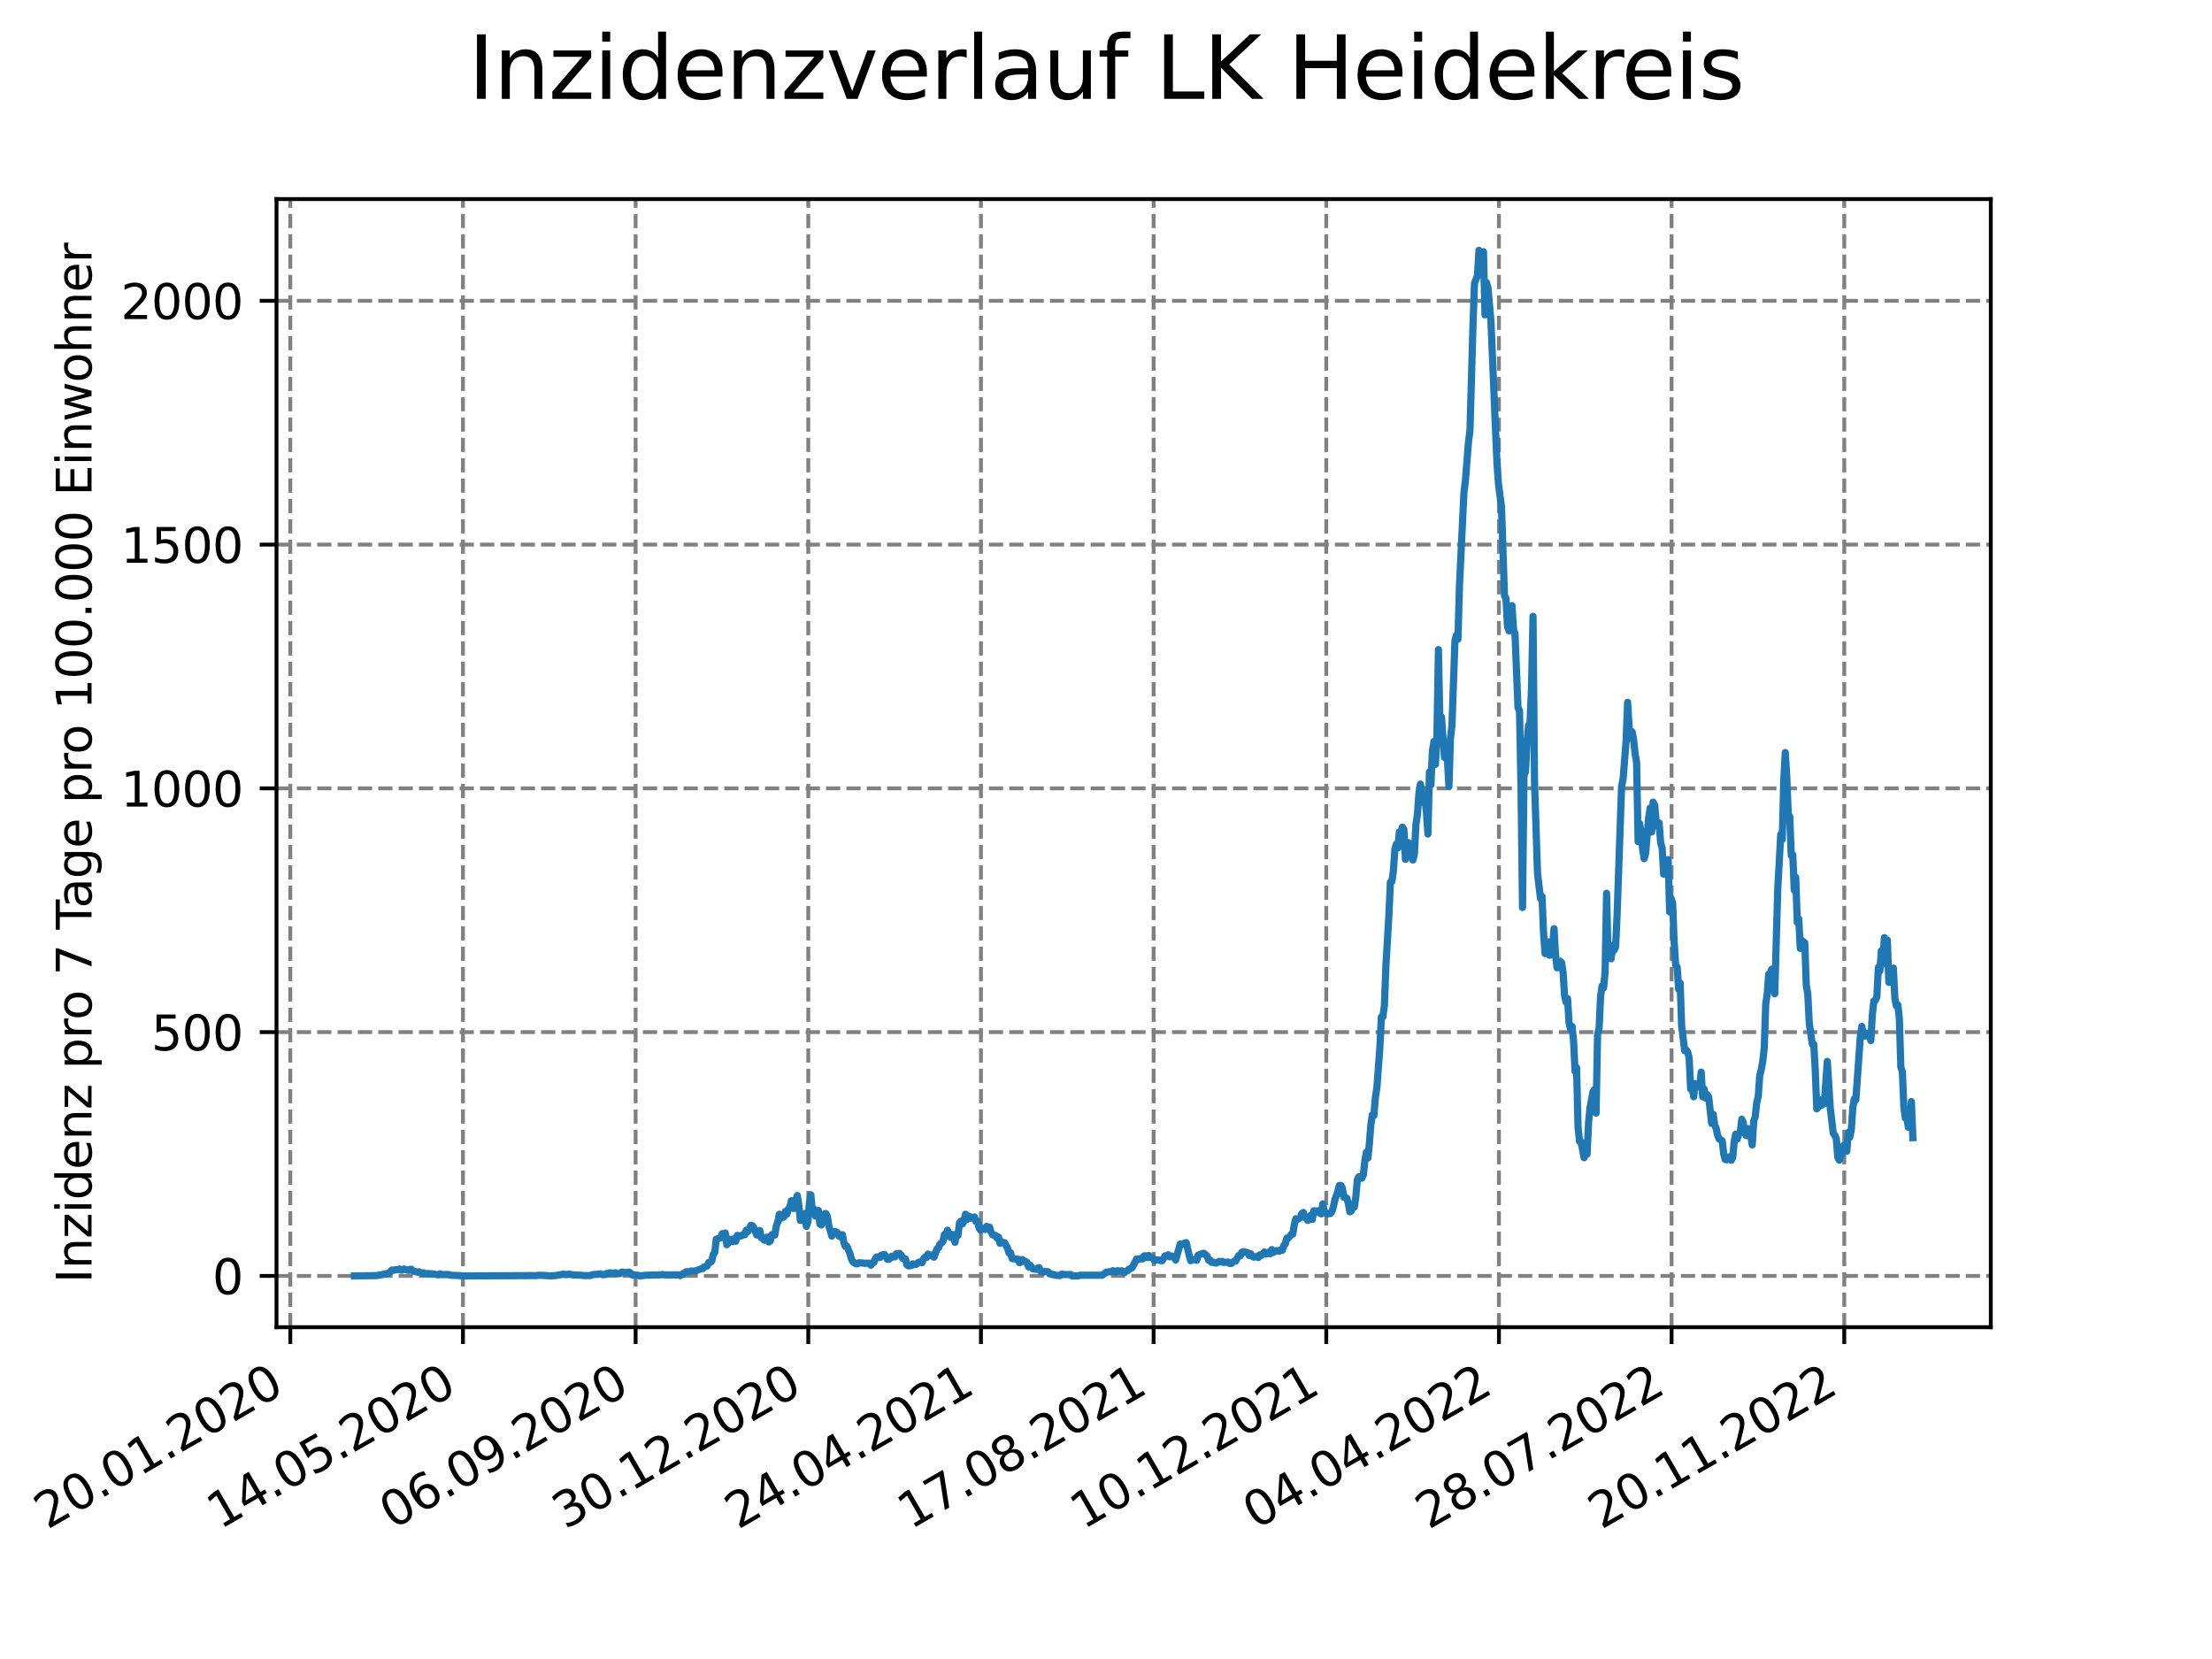 <?xml version="1.0" encoding="utf-8" standalone="no"?>
<!DOCTYPE svg PUBLIC "-//W3C//DTD SVG 1.1//EN"
  "http://www.w3.org/Graphics/SVG/1.1/DTD/svg11.dtd">
<svg xmlns:xlink="http://www.w3.org/1999/xlink" width="460.8pt" height="345.6pt" viewBox="0 0 460.8 345.6" xmlns="http://www.w3.org/2000/svg" version="1.1">
 <defs>
  <style type="text/css">*{stroke-linejoin: round; stroke-linecap: butt}</style>
 </defs>
 <g id="figure_1">
  <g id="patch_1">
   <path d="M 0 345.6 
L 460.8 345.6 
L 460.8 0 
L 0 0 
z
" style="fill: #ffffff"/>
  </g>
  <g id="axes_1">
   <g id="patch_2">
    <path d="M 57.6 276.48 
L 414.72 276.48 
L 414.72 41.472 
L 57.6 41.472 
z
" style="fill: #ffffff"/>
   </g>
   <g id="matplotlib.axis_1">
    <g id="xtick_1">
     <g id="line2d_1">
      <path d="M 60.475 276.48 
L 60.475 41.472 
" clip-path="url(#p679d3f0a76)" style="fill: none; stroke-dasharray: 2.96,1.28; stroke-dashoffset: 0; stroke: #808080; stroke-width: 0.8"/>
     </g>
     <g id="line2d_2">
      <defs>
       <path id="mefc2c9a550" d="M 0 0 
L 0 3.5 
" style="stroke: #000000; stroke-width: 0.8"/>
      </defs>
      <g>
       <use xlink:href="#mefc2c9a550" x="60.475" y="276.48" style="stroke: #000000; stroke-width: 0.8"/>
      </g>
     </g>
     <g id="text_1">
      <!-- 20.01.2020 -->
      <g transform="translate(9.85 318.689) rotate(-30) scale(0.1 -0.1)">
       <defs>
        <path id="DejaVuSans-32" d="M 1228 531 
L 3431 531 
L 3431 0 
L 469 0 
L 469 531 
Q 828 903 1448 1529 
Q 2069 2156 2228 2338 
Q 2531 2678 2651 2914 
Q 2772 3150 2772 3378 
Q 2772 3750 2511 3984 
Q 2250 4219 1831 4219 
Q 1534 4219 1204 4116 
Q 875 4013 500 3803 
L 500 4441 
Q 881 4594 1212 4672 
Q 1544 4750 1819 4750 
Q 2544 4750 2975 4387 
Q 3406 4025 3406 3419 
Q 3406 3131 3298 2873 
Q 3191 2616 2906 2266 
Q 2828 2175 2409 1742 
Q 1991 1309 1228 531 
z
" transform="scale(0.016)"/>
        <path id="DejaVuSans-30" d="M 2034 4250 
Q 1547 4250 1301 3770 
Q 1056 3291 1056 2328 
Q 1056 1369 1301 889 
Q 1547 409 2034 409 
Q 2525 409 2770 889 
Q 3016 1369 3016 2328 
Q 3016 3291 2770 3770 
Q 2525 4250 2034 4250 
z
M 2034 4750 
Q 2819 4750 3233 4129 
Q 3647 3509 3647 2328 
Q 3647 1150 3233 529 
Q 2819 -91 2034 -91 
Q 1250 -91 836 529 
Q 422 1150 422 2328 
Q 422 3509 836 4129 
Q 1250 4750 2034 4750 
z
" transform="scale(0.016)"/>
        <path id="DejaVuSans-2e" d="M 684 794 
L 1344 794 
L 1344 0 
L 684 0 
L 684 794 
z
" transform="scale(0.016)"/>
        <path id="DejaVuSans-31" d="M 794 531 
L 1825 531 
L 1825 4091 
L 703 3866 
L 703 4441 
L 1819 4666 
L 2450 4666 
L 2450 531 
L 3481 531 
L 3481 0 
L 794 0 
L 794 531 
z
" transform="scale(0.016)"/>
       </defs>
       <use xlink:href="#DejaVuSans-32"/>
       <use xlink:href="#DejaVuSans-30" x="63.623"/>
       <use xlink:href="#DejaVuSans-2e" x="127.246"/>
       <use xlink:href="#DejaVuSans-30" x="159.033"/>
       <use xlink:href="#DejaVuSans-31" x="222.656"/>
       <use xlink:href="#DejaVuSans-2e" x="286.279"/>
       <use xlink:href="#DejaVuSans-32" x="318.066"/>
       <use xlink:href="#DejaVuSans-30" x="381.689"/>
       <use xlink:href="#DejaVuSans-32" x="445.312"/>
       <use xlink:href="#DejaVuSans-30" x="508.936"/>
      </g>
     </g>
    </g>
    <g id="xtick_2">
     <g id="line2d_3">
      <path d="M 96.443 276.48 
L 96.443 41.472 
" clip-path="url(#p679d3f0a76)" style="fill: none; stroke-dasharray: 2.96,1.28; stroke-dashoffset: 0; stroke: #808080; stroke-width: 0.8"/>
     </g>
     <g id="line2d_4">
      <g>
       <use xlink:href="#mefc2c9a550" x="96.443" y="276.48" style="stroke: #000000; stroke-width: 0.8"/>
      </g>
     </g>
     <g id="text_2">
      <!-- 14.05.2020 -->
      <g transform="translate(45.818 318.689) rotate(-30) scale(0.1 -0.1)">
       <defs>
        <path id="DejaVuSans-34" d="M 2419 4116 
L 825 1625 
L 2419 1625 
L 2419 4116 
z
M 2253 4666 
L 3047 4666 
L 3047 1625 
L 3713 1625 
L 3713 1100 
L 3047 1100 
L 3047 0 
L 2419 0 
L 2419 1100 
L 313 1100 
L 313 1709 
L 2253 4666 
z
" transform="scale(0.016)"/>
        <path id="DejaVuSans-35" d="M 691 4666 
L 3169 4666 
L 3169 4134 
L 1269 4134 
L 1269 2991 
Q 1406 3038 1543 3061 
Q 1681 3084 1819 3084 
Q 2600 3084 3056 2656 
Q 3513 2228 3513 1497 
Q 3513 744 3044 326 
Q 2575 -91 1722 -91 
Q 1428 -91 1123 -41 
Q 819 9 494 109 
L 494 744 
Q 775 591 1075 516 
Q 1375 441 1709 441 
Q 2250 441 2565 725 
Q 2881 1009 2881 1497 
Q 2881 1984 2565 2268 
Q 2250 2553 1709 2553 
Q 1456 2553 1204 2497 
Q 953 2441 691 2322 
L 691 4666 
z
" transform="scale(0.016)"/>
       </defs>
       <use xlink:href="#DejaVuSans-31"/>
       <use xlink:href="#DejaVuSans-34" x="63.623"/>
       <use xlink:href="#DejaVuSans-2e" x="127.246"/>
       <use xlink:href="#DejaVuSans-30" x="159.033"/>
       <use xlink:href="#DejaVuSans-35" x="222.656"/>
       <use xlink:href="#DejaVuSans-2e" x="286.279"/>
       <use xlink:href="#DejaVuSans-32" x="318.066"/>
       <use xlink:href="#DejaVuSans-30" x="381.689"/>
       <use xlink:href="#DejaVuSans-32" x="445.312"/>
       <use xlink:href="#DejaVuSans-30" x="508.936"/>
      </g>
     </g>
    </g>
    <g id="xtick_3">
     <g id="line2d_5">
      <path d="M 132.412 276.48 
L 132.412 41.472 
" clip-path="url(#p679d3f0a76)" style="fill: none; stroke-dasharray: 2.96,1.28; stroke-dashoffset: 0; stroke: #808080; stroke-width: 0.8"/>
     </g>
     <g id="line2d_6">
      <g>
       <use xlink:href="#mefc2c9a550" x="132.412" y="276.48" style="stroke: #000000; stroke-width: 0.8"/>
      </g>
     </g>
     <g id="text_3">
      <!-- 06.09.2020 -->
      <g transform="translate(81.787 318.689) rotate(-30) scale(0.1 -0.1)">
       <defs>
        <path id="DejaVuSans-36" d="M 2113 2584 
Q 1688 2584 1439 2293 
Q 1191 2003 1191 1497 
Q 1191 994 1439 701 
Q 1688 409 2113 409 
Q 2538 409 2786 701 
Q 3034 994 3034 1497 
Q 3034 2003 2786 2293 
Q 2538 2584 2113 2584 
z
M 3366 4563 
L 3366 3988 
Q 3128 4100 2886 4159 
Q 2644 4219 2406 4219 
Q 1781 4219 1451 3797 
Q 1122 3375 1075 2522 
Q 1259 2794 1537 2939 
Q 1816 3084 2150 3084 
Q 2853 3084 3261 2657 
Q 3669 2231 3669 1497 
Q 3669 778 3244 343 
Q 2819 -91 2113 -91 
Q 1303 -91 875 529 
Q 447 1150 447 2328 
Q 447 3434 972 4092 
Q 1497 4750 2381 4750 
Q 2619 4750 2861 4703 
Q 3103 4656 3366 4563 
z
" transform="scale(0.016)"/>
        <path id="DejaVuSans-39" d="M 703 97 
L 703 672 
Q 941 559 1184 500 
Q 1428 441 1663 441 
Q 2288 441 2617 861 
Q 2947 1281 2994 2138 
Q 2813 1869 2534 1725 
Q 2256 1581 1919 1581 
Q 1219 1581 811 2004 
Q 403 2428 403 3163 
Q 403 3881 828 4315 
Q 1253 4750 1959 4750 
Q 2769 4750 3195 4129 
Q 3622 3509 3622 2328 
Q 3622 1225 3098 567 
Q 2575 -91 1691 -91 
Q 1453 -91 1209 -44 
Q 966 3 703 97 
z
M 1959 2075 
Q 2384 2075 2632 2365 
Q 2881 2656 2881 3163 
Q 2881 3666 2632 3958 
Q 2384 4250 1959 4250 
Q 1534 4250 1286 3958 
Q 1038 3666 1038 3163 
Q 1038 2656 1286 2365 
Q 1534 2075 1959 2075 
z
" transform="scale(0.016)"/>
       </defs>
       <use xlink:href="#DejaVuSans-30"/>
       <use xlink:href="#DejaVuSans-36" x="63.623"/>
       <use xlink:href="#DejaVuSans-2e" x="127.246"/>
       <use xlink:href="#DejaVuSans-30" x="159.033"/>
       <use xlink:href="#DejaVuSans-39" x="222.656"/>
       <use xlink:href="#DejaVuSans-2e" x="286.279"/>
       <use xlink:href="#DejaVuSans-32" x="318.066"/>
       <use xlink:href="#DejaVuSans-30" x="381.689"/>
       <use xlink:href="#DejaVuSans-32" x="445.312"/>
       <use xlink:href="#DejaVuSans-30" x="508.936"/>
      </g>
     </g>
    </g>
    <g id="xtick_4">
     <g id="line2d_7">
      <path d="M 168.38 276.48 
L 168.38 41.472 
" clip-path="url(#p679d3f0a76)" style="fill: none; stroke-dasharray: 2.96,1.28; stroke-dashoffset: 0; stroke: #808080; stroke-width: 0.8"/>
     </g>
     <g id="line2d_8">
      <g>
       <use xlink:href="#mefc2c9a550" x="168.38" y="276.48" style="stroke: #000000; stroke-width: 0.8"/>
      </g>
     </g>
     <g id="text_4">
      <!-- 30.12.2020 -->
      <g transform="translate(117.755 318.689) rotate(-30) scale(0.1 -0.1)">
       <defs>
        <path id="DejaVuSans-33" d="M 2597 2516 
Q 3050 2419 3304 2112 
Q 3559 1806 3559 1356 
Q 3559 666 3084 287 
Q 2609 -91 1734 -91 
Q 1441 -91 1130 -33 
Q 819 25 488 141 
L 488 750 
Q 750 597 1062 519 
Q 1375 441 1716 441 
Q 2309 441 2620 675 
Q 2931 909 2931 1356 
Q 2931 1769 2642 2001 
Q 2353 2234 1838 2234 
L 1294 2234 
L 1294 2753 
L 1863 2753 
Q 2328 2753 2575 2939 
Q 2822 3125 2822 3475 
Q 2822 3834 2567 4026 
Q 2313 4219 1838 4219 
Q 1578 4219 1281 4162 
Q 984 4106 628 3988 
L 628 4550 
Q 988 4650 1302 4700 
Q 1616 4750 1894 4750 
Q 2613 4750 3031 4423 
Q 3450 4097 3450 3541 
Q 3450 3153 3228 2886 
Q 3006 2619 2597 2516 
z
" transform="scale(0.016)"/>
       </defs>
       <use xlink:href="#DejaVuSans-33"/>
       <use xlink:href="#DejaVuSans-30" x="63.623"/>
       <use xlink:href="#DejaVuSans-2e" x="127.246"/>
       <use xlink:href="#DejaVuSans-31" x="159.033"/>
       <use xlink:href="#DejaVuSans-32" x="222.656"/>
       <use xlink:href="#DejaVuSans-2e" x="286.279"/>
       <use xlink:href="#DejaVuSans-32" x="318.066"/>
       <use xlink:href="#DejaVuSans-30" x="381.689"/>
       <use xlink:href="#DejaVuSans-32" x="445.312"/>
       <use xlink:href="#DejaVuSans-30" x="508.936"/>
      </g>
     </g>
    </g>
    <g id="xtick_5">
     <g id="line2d_9">
      <path d="M 204.349 276.48 
L 204.349 41.472 
" clip-path="url(#p679d3f0a76)" style="fill: none; stroke-dasharray: 2.96,1.28; stroke-dashoffset: 0; stroke: #808080; stroke-width: 0.8"/>
     </g>
     <g id="line2d_10">
      <g>
       <use xlink:href="#mefc2c9a550" x="204.349" y="276.48" style="stroke: #000000; stroke-width: 0.8"/>
      </g>
     </g>
     <g id="text_5">
      <!-- 24.04.2021 -->
      <g transform="translate(153.724 318.689) rotate(-30) scale(0.1 -0.1)">
       <use xlink:href="#DejaVuSans-32"/>
       <use xlink:href="#DejaVuSans-34" x="63.623"/>
       <use xlink:href="#DejaVuSans-2e" x="127.246"/>
       <use xlink:href="#DejaVuSans-30" x="159.033"/>
       <use xlink:href="#DejaVuSans-34" x="222.656"/>
       <use xlink:href="#DejaVuSans-2e" x="286.279"/>
       <use xlink:href="#DejaVuSans-32" x="318.066"/>
       <use xlink:href="#DejaVuSans-30" x="381.689"/>
       <use xlink:href="#DejaVuSans-32" x="445.312"/>
       <use xlink:href="#DejaVuSans-31" x="508.936"/>
      </g>
     </g>
    </g>
    <g id="xtick_6">
     <g id="line2d_11">
      <path d="M 240.317 276.48 
L 240.317 41.472 
" clip-path="url(#p679d3f0a76)" style="fill: none; stroke-dasharray: 2.96,1.28; stroke-dashoffset: 0; stroke: #808080; stroke-width: 0.8"/>
     </g>
     <g id="line2d_12">
      <g>
       <use xlink:href="#mefc2c9a550" x="240.317" y="276.48" style="stroke: #000000; stroke-width: 0.8"/>
      </g>
     </g>
     <g id="text_6">
      <!-- 17.08.2021 -->
      <g transform="translate(189.692 318.689) rotate(-30) scale(0.1 -0.1)">
       <defs>
        <path id="DejaVuSans-37" d="M 525 4666 
L 3525 4666 
L 3525 4397 
L 1831 0 
L 1172 0 
L 2766 4134 
L 525 4134 
L 525 4666 
z
" transform="scale(0.016)"/>
        <path id="DejaVuSans-38" d="M 2034 2216 
Q 1584 2216 1326 1975 
Q 1069 1734 1069 1313 
Q 1069 891 1326 650 
Q 1584 409 2034 409 
Q 2484 409 2743 651 
Q 3003 894 3003 1313 
Q 3003 1734 2745 1975 
Q 2488 2216 2034 2216 
z
M 1403 2484 
Q 997 2584 770 2862 
Q 544 3141 544 3541 
Q 544 4100 942 4425 
Q 1341 4750 2034 4750 
Q 2731 4750 3128 4425 
Q 3525 4100 3525 3541 
Q 3525 3141 3298 2862 
Q 3072 2584 2669 2484 
Q 3125 2378 3379 2068 
Q 3634 1759 3634 1313 
Q 3634 634 3220 271 
Q 2806 -91 2034 -91 
Q 1263 -91 848 271 
Q 434 634 434 1313 
Q 434 1759 690 2068 
Q 947 2378 1403 2484 
z
M 1172 3481 
Q 1172 3119 1398 2916 
Q 1625 2713 2034 2713 
Q 2441 2713 2670 2916 
Q 2900 3119 2900 3481 
Q 2900 3844 2670 4047 
Q 2441 4250 2034 4250 
Q 1625 4250 1398 4047 
Q 1172 3844 1172 3481 
z
" transform="scale(0.016)"/>
       </defs>
       <use xlink:href="#DejaVuSans-31"/>
       <use xlink:href="#DejaVuSans-37" x="63.623"/>
       <use xlink:href="#DejaVuSans-2e" x="127.246"/>
       <use xlink:href="#DejaVuSans-30" x="159.033"/>
       <use xlink:href="#DejaVuSans-38" x="222.656"/>
       <use xlink:href="#DejaVuSans-2e" x="286.279"/>
       <use xlink:href="#DejaVuSans-32" x="318.066"/>
       <use xlink:href="#DejaVuSans-30" x="381.689"/>
       <use xlink:href="#DejaVuSans-32" x="445.312"/>
       <use xlink:href="#DejaVuSans-31" x="508.936"/>
      </g>
     </g>
    </g>
    <g id="xtick_7">
     <g id="line2d_13">
      <path d="M 276.286 276.48 
L 276.286 41.472 
" clip-path="url(#p679d3f0a76)" style="fill: none; stroke-dasharray: 2.96,1.28; stroke-dashoffset: 0; stroke: #808080; stroke-width: 0.8"/>
     </g>
     <g id="line2d_14">
      <g>
       <use xlink:href="#mefc2c9a550" x="276.286" y="276.48" style="stroke: #000000; stroke-width: 0.8"/>
      </g>
     </g>
     <g id="text_7">
      <!-- 10.12.2021 -->
      <g transform="translate(225.66 318.689) rotate(-30) scale(0.1 -0.1)">
       <use xlink:href="#DejaVuSans-31"/>
       <use xlink:href="#DejaVuSans-30" x="63.623"/>
       <use xlink:href="#DejaVuSans-2e" x="127.246"/>
       <use xlink:href="#DejaVuSans-31" x="159.033"/>
       <use xlink:href="#DejaVuSans-32" x="222.656"/>
       <use xlink:href="#DejaVuSans-2e" x="286.279"/>
       <use xlink:href="#DejaVuSans-32" x="318.066"/>
       <use xlink:href="#DejaVuSans-30" x="381.689"/>
       <use xlink:href="#DejaVuSans-32" x="445.312"/>
       <use xlink:href="#DejaVuSans-31" x="508.936"/>
      </g>
     </g>
    </g>
    <g id="xtick_8">
     <g id="line2d_15">
      <path d="M 312.254 276.48 
L 312.254 41.472 
" clip-path="url(#p679d3f0a76)" style="fill: none; stroke-dasharray: 2.96,1.28; stroke-dashoffset: 0; stroke: #808080; stroke-width: 0.8"/>
     </g>
     <g id="line2d_16">
      <g>
       <use xlink:href="#mefc2c9a550" x="312.254" y="276.48" style="stroke: #000000; stroke-width: 0.8"/>
      </g>
     </g>
     <g id="text_8">
      <!-- 04.04.2022 -->
      <g transform="translate(261.629 318.689) rotate(-30) scale(0.1 -0.1)">
       <use xlink:href="#DejaVuSans-30"/>
       <use xlink:href="#DejaVuSans-34" x="63.623"/>
       <use xlink:href="#DejaVuSans-2e" x="127.246"/>
       <use xlink:href="#DejaVuSans-30" x="159.033"/>
       <use xlink:href="#DejaVuSans-34" x="222.656"/>
       <use xlink:href="#DejaVuSans-2e" x="286.279"/>
       <use xlink:href="#DejaVuSans-32" x="318.066"/>
       <use xlink:href="#DejaVuSans-30" x="381.689"/>
       <use xlink:href="#DejaVuSans-32" x="445.312"/>
       <use xlink:href="#DejaVuSans-32" x="508.936"/>
      </g>
     </g>
    </g>
    <g id="xtick_9">
     <g id="line2d_17">
      <path d="M 348.223 276.48 
L 348.223 41.472 
" clip-path="url(#p679d3f0a76)" style="fill: none; stroke-dasharray: 2.96,1.28; stroke-dashoffset: 0; stroke: #808080; stroke-width: 0.8"/>
     </g>
     <g id="line2d_18">
      <g>
       <use xlink:href="#mefc2c9a550" x="348.223" y="276.48" style="stroke: #000000; stroke-width: 0.8"/>
      </g>
     </g>
     <g id="text_9">
      <!-- 28.07.2022 -->
      <g transform="translate(297.597 318.689) rotate(-30) scale(0.1 -0.1)">
       <use xlink:href="#DejaVuSans-32"/>
       <use xlink:href="#DejaVuSans-38" x="63.623"/>
       <use xlink:href="#DejaVuSans-2e" x="127.246"/>
       <use xlink:href="#DejaVuSans-30" x="159.033"/>
       <use xlink:href="#DejaVuSans-37" x="222.656"/>
       <use xlink:href="#DejaVuSans-2e" x="286.279"/>
       <use xlink:href="#DejaVuSans-32" x="318.066"/>
       <use xlink:href="#DejaVuSans-30" x="381.689"/>
       <use xlink:href="#DejaVuSans-32" x="445.312"/>
       <use xlink:href="#DejaVuSans-32" x="508.936"/>
      </g>
     </g>
    </g>
    <g id="xtick_10">
     <g id="line2d_19">
      <path d="M 384.191 276.48 
L 384.191 41.472 
" clip-path="url(#p679d3f0a76)" style="fill: none; stroke-dasharray: 2.96,1.28; stroke-dashoffset: 0; stroke: #808080; stroke-width: 0.8"/>
     </g>
     <g id="line2d_20">
      <g>
       <use xlink:href="#mefc2c9a550" x="384.191" y="276.48" style="stroke: #000000; stroke-width: 0.8"/>
      </g>
     </g>
     <g id="text_10">
      <!-- 20.11.2022 -->
      <g transform="translate(333.566 318.689) rotate(-30) scale(0.1 -0.1)">
       <use xlink:href="#DejaVuSans-32"/>
       <use xlink:href="#DejaVuSans-30" x="63.623"/>
       <use xlink:href="#DejaVuSans-2e" x="127.246"/>
       <use xlink:href="#DejaVuSans-31" x="159.033"/>
       <use xlink:href="#DejaVuSans-31" x="222.656"/>
       <use xlink:href="#DejaVuSans-2e" x="286.279"/>
       <use xlink:href="#DejaVuSans-32" x="318.066"/>
       <use xlink:href="#DejaVuSans-30" x="381.689"/>
       <use xlink:href="#DejaVuSans-32" x="445.312"/>
       <use xlink:href="#DejaVuSans-32" x="508.936"/>
      </g>
     </g>
    </g>
   </g>
   <g id="matplotlib.axis_2">
    <g id="ytick_1">
     <g id="line2d_21">
      <path d="M 57.6 265.798 
L 414.72 265.798 
" clip-path="url(#p679d3f0a76)" style="fill: none; stroke-dasharray: 2.96,1.28; stroke-dashoffset: 0; stroke: #808080; stroke-width: 0.8"/>
     </g>
     <g id="line2d_22">
      <defs>
       <path id="m066c2a81a1" d="M 0 0 
L -3.5 0 
" style="stroke: #000000; stroke-width: 0.8"/>
      </defs>
      <g>
       <use xlink:href="#m066c2a81a1" x="57.6" y="265.798" style="stroke: #000000; stroke-width: 0.8"/>
      </g>
     </g>
     <g id="text_11">
      <!-- 0 -->
      <g transform="translate(44.237 269.597) scale(0.1 -0.1)">
       <use xlink:href="#DejaVuSans-30"/>
      </g>
     </g>
    </g>
    <g id="ytick_2">
     <g id="line2d_23">
      <path d="M 57.6 215.014 
L 414.72 215.014 
" clip-path="url(#p679d3f0a76)" style="fill: none; stroke-dasharray: 2.96,1.28; stroke-dashoffset: 0; stroke: #808080; stroke-width: 0.8"/>
     </g>
     <g id="line2d_24">
      <g>
       <use xlink:href="#m066c2a81a1" x="57.6" y="215.014" style="stroke: #000000; stroke-width: 0.8"/>
      </g>
     </g>
     <g id="text_12">
      <!-- 500 -->
      <g transform="translate(31.512 218.813) scale(0.1 -0.1)">
       <use xlink:href="#DejaVuSans-35"/>
       <use xlink:href="#DejaVuSans-30" x="63.623"/>
       <use xlink:href="#DejaVuSans-30" x="127.246"/>
      </g>
     </g>
    </g>
    <g id="ytick_3">
     <g id="line2d_25">
      <path d="M 57.6 164.23 
L 414.72 164.23 
" clip-path="url(#p679d3f0a76)" style="fill: none; stroke-dasharray: 2.96,1.28; stroke-dashoffset: 0; stroke: #808080; stroke-width: 0.8"/>
     </g>
     <g id="line2d_26">
      <g>
       <use xlink:href="#m066c2a81a1" x="57.6" y="164.23" style="stroke: #000000; stroke-width: 0.8"/>
      </g>
     </g>
     <g id="text_13">
      <!-- 1000 -->
      <g transform="translate(25.15 168.029) scale(0.1 -0.1)">
       <use xlink:href="#DejaVuSans-31"/>
       <use xlink:href="#DejaVuSans-30" x="63.623"/>
       <use xlink:href="#DejaVuSans-30" x="127.246"/>
       <use xlink:href="#DejaVuSans-30" x="190.869"/>
      </g>
     </g>
    </g>
    <g id="ytick_4">
     <g id="line2d_27">
      <path d="M 57.6 113.446 
L 414.72 113.446 
" clip-path="url(#p679d3f0a76)" style="fill: none; stroke-dasharray: 2.96,1.28; stroke-dashoffset: 0; stroke: #808080; stroke-width: 0.8"/>
     </g>
     <g id="line2d_28">
      <g>
       <use xlink:href="#m066c2a81a1" x="57.6" y="113.446" style="stroke: #000000; stroke-width: 0.8"/>
      </g>
     </g>
     <g id="text_14">
      <!-- 1500 -->
      <g transform="translate(25.15 117.245) scale(0.1 -0.1)">
       <use xlink:href="#DejaVuSans-31"/>
       <use xlink:href="#DejaVuSans-35" x="63.623"/>
       <use xlink:href="#DejaVuSans-30" x="127.246"/>
       <use xlink:href="#DejaVuSans-30" x="190.869"/>
      </g>
     </g>
    </g>
    <g id="ytick_5">
     <g id="line2d_29">
      <path d="M 57.6 62.662 
L 414.72 62.662 
" clip-path="url(#p679d3f0a76)" style="fill: none; stroke-dasharray: 2.96,1.28; stroke-dashoffset: 0; stroke: #808080; stroke-width: 0.8"/>
     </g>
     <g id="line2d_30">
      <g>
       <use xlink:href="#m066c2a81a1" x="57.6" y="62.662" style="stroke: #000000; stroke-width: 0.8"/>
      </g>
     </g>
     <g id="text_15">
      <!-- 2000 -->
      <g transform="translate(25.15 66.462) scale(0.1 -0.1)">
       <use xlink:href="#DejaVuSans-32"/>
       <use xlink:href="#DejaVuSans-30" x="63.623"/>
       <use xlink:href="#DejaVuSans-30" x="127.246"/>
       <use xlink:href="#DejaVuSans-30" x="190.869"/>
      </g>
     </g>
    </g>
    <g id="text_16">
     <!-- Inzidenz pro 7 Tage pro 100.000 Einwohner -->
     <g transform="translate(19.07 267.301) rotate(-90) scale(0.1 -0.1)">
      <defs>
       <path id="DejaVuSans-49" d="M 628 4666 
L 1259 4666 
L 1259 0 
L 628 0 
L 628 4666 
z
" transform="scale(0.016)"/>
       <path id="DejaVuSans-6e" d="M 3513 2113 
L 3513 0 
L 2938 0 
L 2938 2094 
Q 2938 2591 2744 2837 
Q 2550 3084 2163 3084 
Q 1697 3084 1428 2787 
Q 1159 2491 1159 1978 
L 1159 0 
L 581 0 
L 581 3500 
L 1159 3500 
L 1159 2956 
Q 1366 3272 1645 3428 
Q 1925 3584 2291 3584 
Q 2894 3584 3203 3211 
Q 3513 2838 3513 2113 
z
" transform="scale(0.016)"/>
       <path id="DejaVuSans-7a" d="M 353 3500 
L 3084 3500 
L 3084 2975 
L 922 459 
L 3084 459 
L 3084 0 
L 275 0 
L 275 525 
L 2438 3041 
L 353 3041 
L 353 3500 
z
" transform="scale(0.016)"/>
       <path id="DejaVuSans-69" d="M 603 3500 
L 1178 3500 
L 1178 0 
L 603 0 
L 603 3500 
z
M 603 4863 
L 1178 4863 
L 1178 4134 
L 603 4134 
L 603 4863 
z
" transform="scale(0.016)"/>
       <path id="DejaVuSans-64" d="M 2906 2969 
L 2906 4863 
L 3481 4863 
L 3481 0 
L 2906 0 
L 2906 525 
Q 2725 213 2448 61 
Q 2172 -91 1784 -91 
Q 1150 -91 751 415 
Q 353 922 353 1747 
Q 353 2572 751 3078 
Q 1150 3584 1784 3584 
Q 2172 3584 2448 3432 
Q 2725 3281 2906 2969 
z
M 947 1747 
Q 947 1113 1208 752 
Q 1469 391 1925 391 
Q 2381 391 2643 752 
Q 2906 1113 2906 1747 
Q 2906 2381 2643 2742 
Q 2381 3103 1925 3103 
Q 1469 3103 1208 2742 
Q 947 2381 947 1747 
z
" transform="scale(0.016)"/>
       <path id="DejaVuSans-65" d="M 3597 1894 
L 3597 1613 
L 953 1613 
Q 991 1019 1311 708 
Q 1631 397 2203 397 
Q 2534 397 2845 478 
Q 3156 559 3463 722 
L 3463 178 
Q 3153 47 2828 -22 
Q 2503 -91 2169 -91 
Q 1331 -91 842 396 
Q 353 884 353 1716 
Q 353 2575 817 3079 
Q 1281 3584 2069 3584 
Q 2775 3584 3186 3129 
Q 3597 2675 3597 1894 
z
M 3022 2063 
Q 3016 2534 2758 2815 
Q 2500 3097 2075 3097 
Q 1594 3097 1305 2825 
Q 1016 2553 972 2059 
L 3022 2063 
z
" transform="scale(0.016)"/>
       <path id="DejaVuSans-20" transform="scale(0.016)"/>
       <path id="DejaVuSans-70" d="M 1159 525 
L 1159 -1331 
L 581 -1331 
L 581 3500 
L 1159 3500 
L 1159 2969 
Q 1341 3281 1617 3432 
Q 1894 3584 2278 3584 
Q 2916 3584 3314 3078 
Q 3713 2572 3713 1747 
Q 3713 922 3314 415 
Q 2916 -91 2278 -91 
Q 1894 -91 1617 61 
Q 1341 213 1159 525 
z
M 3116 1747 
Q 3116 2381 2855 2742 
Q 2594 3103 2138 3103 
Q 1681 3103 1420 2742 
Q 1159 2381 1159 1747 
Q 1159 1113 1420 752 
Q 1681 391 2138 391 
Q 2594 391 2855 752 
Q 3116 1113 3116 1747 
z
" transform="scale(0.016)"/>
       <path id="DejaVuSans-72" d="M 2631 2963 
Q 2534 3019 2420 3045 
Q 2306 3072 2169 3072 
Q 1681 3072 1420 2755 
Q 1159 2438 1159 1844 
L 1159 0 
L 581 0 
L 581 3500 
L 1159 3500 
L 1159 2956 
Q 1341 3275 1631 3429 
Q 1922 3584 2338 3584 
Q 2397 3584 2469 3576 
Q 2541 3569 2628 3553 
L 2631 2963 
z
" transform="scale(0.016)"/>
       <path id="DejaVuSans-6f" d="M 1959 3097 
Q 1497 3097 1228 2736 
Q 959 2375 959 1747 
Q 959 1119 1226 758 
Q 1494 397 1959 397 
Q 2419 397 2687 759 
Q 2956 1122 2956 1747 
Q 2956 2369 2687 2733 
Q 2419 3097 1959 3097 
z
M 1959 3584 
Q 2709 3584 3137 3096 
Q 3566 2609 3566 1747 
Q 3566 888 3137 398 
Q 2709 -91 1959 -91 
Q 1206 -91 779 398 
Q 353 888 353 1747 
Q 353 2609 779 3096 
Q 1206 3584 1959 3584 
z
" transform="scale(0.016)"/>
       <path id="DejaVuSans-54" d="M -19 4666 
L 3928 4666 
L 3928 4134 
L 2272 4134 
L 2272 0 
L 1638 0 
L 1638 4134 
L -19 4134 
L -19 4666 
z
" transform="scale(0.016)"/>
       <path id="DejaVuSans-61" d="M 2194 1759 
Q 1497 1759 1228 1600 
Q 959 1441 959 1056 
Q 959 750 1161 570 
Q 1363 391 1709 391 
Q 2188 391 2477 730 
Q 2766 1069 2766 1631 
L 2766 1759 
L 2194 1759 
z
M 3341 1997 
L 3341 0 
L 2766 0 
L 2766 531 
Q 2569 213 2275 61 
Q 1981 -91 1556 -91 
Q 1019 -91 701 211 
Q 384 513 384 1019 
Q 384 1609 779 1909 
Q 1175 2209 1959 2209 
L 2766 2209 
L 2766 2266 
Q 2766 2663 2505 2880 
Q 2244 3097 1772 3097 
Q 1472 3097 1187 3025 
Q 903 2953 641 2809 
L 641 3341 
Q 956 3463 1253 3523 
Q 1550 3584 1831 3584 
Q 2591 3584 2966 3190 
Q 3341 2797 3341 1997 
z
" transform="scale(0.016)"/>
       <path id="DejaVuSans-67" d="M 2906 1791 
Q 2906 2416 2648 2759 
Q 2391 3103 1925 3103 
Q 1463 3103 1205 2759 
Q 947 2416 947 1791 
Q 947 1169 1205 825 
Q 1463 481 1925 481 
Q 2391 481 2648 825 
Q 2906 1169 2906 1791 
z
M 3481 434 
Q 3481 -459 3084 -895 
Q 2688 -1331 1869 -1331 
Q 1566 -1331 1297 -1286 
Q 1028 -1241 775 -1147 
L 775 -588 
Q 1028 -725 1275 -790 
Q 1522 -856 1778 -856 
Q 2344 -856 2625 -561 
Q 2906 -266 2906 331 
L 2906 616 
Q 2728 306 2450 153 
Q 2172 0 1784 0 
Q 1141 0 747 490 
Q 353 981 353 1791 
Q 353 2603 747 3093 
Q 1141 3584 1784 3584 
Q 2172 3584 2450 3431 
Q 2728 3278 2906 2969 
L 2906 3500 
L 3481 3500 
L 3481 434 
z
" transform="scale(0.016)"/>
       <path id="DejaVuSans-45" d="M 628 4666 
L 3578 4666 
L 3578 4134 
L 1259 4134 
L 1259 2753 
L 3481 2753 
L 3481 2222 
L 1259 2222 
L 1259 531 
L 3634 531 
L 3634 0 
L 628 0 
L 628 4666 
z
" transform="scale(0.016)"/>
       <path id="DejaVuSans-77" d="M 269 3500 
L 844 3500 
L 1563 769 
L 2278 3500 
L 2956 3500 
L 3675 769 
L 4391 3500 
L 4966 3500 
L 4050 0 
L 3372 0 
L 2619 2869 
L 1863 0 
L 1184 0 
L 269 3500 
z
" transform="scale(0.016)"/>
       <path id="DejaVuSans-68" d="M 3513 2113 
L 3513 0 
L 2938 0 
L 2938 2094 
Q 2938 2591 2744 2837 
Q 2550 3084 2163 3084 
Q 1697 3084 1428 2787 
Q 1159 2491 1159 1978 
L 1159 0 
L 581 0 
L 581 4863 
L 1159 4863 
L 1159 2956 
Q 1366 3272 1645 3428 
Q 1925 3584 2291 3584 
Q 2894 3584 3203 3211 
Q 3513 2838 3513 2113 
z
" transform="scale(0.016)"/>
      </defs>
      <use xlink:href="#DejaVuSans-49"/>
      <use xlink:href="#DejaVuSans-6e" x="29.492"/>
      <use xlink:href="#DejaVuSans-7a" x="92.871"/>
      <use xlink:href="#DejaVuSans-69" x="145.361"/>
      <use xlink:href="#DejaVuSans-64" x="173.145"/>
      <use xlink:href="#DejaVuSans-65" x="236.621"/>
      <use xlink:href="#DejaVuSans-6e" x="298.145"/>
      <use xlink:href="#DejaVuSans-7a" x="361.523"/>
      <use xlink:href="#DejaVuSans-20" x="414.014"/>
      <use xlink:href="#DejaVuSans-70" x="445.801"/>
      <use xlink:href="#DejaVuSans-72" x="509.277"/>
      <use xlink:href="#DejaVuSans-6f" x="548.141"/>
      <use xlink:href="#DejaVuSans-20" x="609.322"/>
      <use xlink:href="#DejaVuSans-37" x="641.109"/>
      <use xlink:href="#DejaVuSans-20" x="704.732"/>
      <use xlink:href="#DejaVuSans-54" x="736.52"/>
      <use xlink:href="#DejaVuSans-61" x="781.104"/>
      <use xlink:href="#DejaVuSans-67" x="842.383"/>
      <use xlink:href="#DejaVuSans-65" x="905.859"/>
      <use xlink:href="#DejaVuSans-20" x="967.383"/>
      <use xlink:href="#DejaVuSans-70" x="999.17"/>
      <use xlink:href="#DejaVuSans-72" x="1062.646"/>
      <use xlink:href="#DejaVuSans-6f" x="1101.51"/>
      <use xlink:href="#DejaVuSans-20" x="1162.691"/>
      <use xlink:href="#DejaVuSans-31" x="1194.479"/>
      <use xlink:href="#DejaVuSans-30" x="1258.102"/>
      <use xlink:href="#DejaVuSans-30" x="1321.725"/>
      <use xlink:href="#DejaVuSans-2e" x="1385.348"/>
      <use xlink:href="#DejaVuSans-30" x="1417.135"/>
      <use xlink:href="#DejaVuSans-30" x="1480.758"/>
      <use xlink:href="#DejaVuSans-30" x="1544.381"/>
      <use xlink:href="#DejaVuSans-20" x="1608.004"/>
      <use xlink:href="#DejaVuSans-45" x="1639.791"/>
      <use xlink:href="#DejaVuSans-69" x="1702.975"/>
      <use xlink:href="#DejaVuSans-6e" x="1730.758"/>
      <use xlink:href="#DejaVuSans-77" x="1794.137"/>
      <use xlink:href="#DejaVuSans-6f" x="1875.924"/>
      <use xlink:href="#DejaVuSans-68" x="1937.105"/>
      <use xlink:href="#DejaVuSans-6e" x="2000.484"/>
      <use xlink:href="#DejaVuSans-65" x="2063.863"/>
      <use xlink:href="#DejaVuSans-72" x="2125.387"/>
     </g>
    </g>
   </g>
   <g id="line2d_31">
    <path d="M 73.833 265.798 
L 78.524 265.726 
L 81.026 265.22 
L 81.652 264.57 
L 81.965 264.643 
L 82.277 264.498 
L 82.903 264.498 
L 83.216 264.354 
L 83.529 264.57 
L 83.841 264.57 
L 84.154 264.354 
L 85.092 264.643 
L 85.405 264.426 
L 85.718 264.426 
L 86.031 264.787 
L 86.969 265.004 
L 87.282 264.931 
L 87.595 265.148 
L 87.907 265.22 
L 88.22 265.148 
L 88.533 265.292 
L 90.097 265.365 
L 91.348 265.581 
L 91.661 265.365 
L 91.973 265.509 
L 93.537 265.509 
L 93.85 265.653 
L 95.727 265.726 
L 96.352 265.798 
L 111.678 265.726 
L 112.303 265.653 
L 113.867 265.726 
L 114.493 265.798 
L 115.744 265.726 
L 117.308 265.437 
L 117.933 265.509 
L 118.559 265.437 
L 119.497 265.581 
L 121.061 265.653 
L 121.686 265.726 
L 122.938 265.726 
L 123.563 265.509 
L 124.814 265.437 
L 125.127 265.365 
L 125.44 265.509 
L 126.065 265.509 
L 126.378 265.292 
L 126.691 265.292 
L 127.004 265.148 
L 127.629 265.22 
L 128.255 265.148 
L 128.567 265.365 
L 129.193 265.292 
L 129.506 265.004 
L 129.818 265.004 
L 130.131 265.148 
L 130.757 265.076 
L 131.07 265.004 
L 131.382 265.22 
L 131.695 265.581 
L 132.946 265.653 
L 133.259 265.798 
L 133.884 265.726 
L 134.51 265.653 
L 137.638 265.581 
L 137.95 265.509 
L 138.576 265.581 
L 141.391 265.581 
L 141.704 265.726 
L 142.955 264.931 
L 143.58 264.931 
L 143.893 264.787 
L 144.831 264.787 
L 146.082 264.282 
L 146.395 264.282 
L 146.708 263.921 
L 147.334 263.704 
L 147.646 262.982 
L 147.959 262.982 
L 148.272 262.693 
L 148.585 261.321 
L 148.897 260.888 
L 149.21 258.144 
L 150.148 257.856 
L 150.461 256.989 
L 150.774 257.783 
L 151.087 256.845 
L 151.4 259.3 
L 151.712 258.939 
L 152.025 258.144 
L 152.338 258.217 
L 152.651 258.65 
L 152.963 258 
L 153.276 258.578 
L 153.589 257.35 
L 154.214 257.495 
L 154.527 257.422 
L 154.84 257.134 
L 155.153 257.206 
L 155.466 256.267 
L 155.778 256.556 
L 156.091 256.051 
L 156.404 255.256 
L 156.717 255.329 
L 157.029 255.762 
L 157.655 257.278 
L 157.968 256.484 
L 158.28 256.339 
L 158.593 257.856 
L 158.906 257.856 
L 159.219 258.361 
L 159.532 258.144 
L 159.844 257.711 
L 160.157 258.722 
L 160.47 258.505 
L 160.783 257.206 
L 161.408 257.278 
L 161.721 255.401 
L 162.034 254.534 
L 162.346 252.946 
L 162.659 253.812 
L 162.972 253.524 
L 163.285 253.524 
L 163.598 252.368 
L 163.91 252.946 
L 164.223 251.863 
L 164.536 251.574 
L 164.849 250.13 
L 165.161 251.719 
L 165.474 251.719 
L 165.787 249.986 
L 166.1 249.047 
L 166.412 251.069 
L 166.725 254.246 
L 167.038 253.163 
L 167.351 254.246 
L 167.664 252.802 
L 167.976 255.473 
L 168.289 254.534 
L 168.602 250.708 
L 168.915 248.903 
L 169.227 252.368 
L 169.54 251.863 
L 169.853 253.307 
L 170.166 252.296 
L 170.478 252.152 
L 170.791 254.968 
L 171.104 255.184 
L 171.417 253.668 
L 171.73 252.874 
L 172.042 252.802 
L 172.355 253.379 
L 172.668 255.401 
L 173.293 257.495 
L 173.606 256.628 
L 173.919 256.556 
L 174.232 256.628 
L 174.544 256.917 
L 174.857 257.567 
L 175.17 257.639 
L 175.483 257.206 
L 175.796 258.866 
L 176.108 259.661 
L 176.421 259.589 
L 177.047 261.105 
L 177.359 262.26 
L 177.672 262.838 
L 178.298 263.271 
L 178.61 263.271 
L 178.923 263.054 
L 179.862 263.126 
L 180.174 263.199 
L 180.487 263.126 
L 180.8 263.199 
L 181.113 263.126 
L 181.425 263.56 
L 181.738 263.126 
L 182.051 262.982 
L 182.364 262.188 
L 182.676 261.827 
L 182.989 261.827 
L 183.302 261.971 
L 183.615 261.466 
L 184.24 261.321 
L 184.866 262.332 
L 185.179 262.332 
L 185.491 262.116 
L 185.804 261.682 
L 186.117 261.827 
L 186.43 261.827 
L 186.742 261.177 
L 187.368 261.105 
L 187.681 261.394 
L 187.994 262.116 
L 188.306 262.116 
L 188.619 262.26 
L 188.932 263.487 
L 189.245 263.704 
L 189.87 263.632 
L 190.183 263.271 
L 190.496 263.415 
L 190.808 263.415 
L 191.434 262.91 
L 191.747 262.91 
L 192.06 263.054 
L 192.372 262.26 
L 192.685 261.899 
L 192.998 261.971 
L 193.311 261.249 
L 193.623 261.538 
L 194.249 261.466 
L 194.562 261.899 
L 195.187 260.166 
L 195.5 259.95 
L 195.813 259.155 
L 196.126 258.939 
L 196.438 258.578 
L 196.751 257.134 
L 197.064 257.278 
L 197.377 256.267 
L 198.002 257.783 
L 198.315 257.134 
L 198.628 257.35 
L 198.94 258.794 
L 199.253 257.061 
L 199.566 257.35 
L 199.879 254.751 
L 200.192 254.39 
L 200.504 254.968 
L 200.817 254.39 
L 201.13 252.946 
L 201.443 254.029 
L 201.755 253.307 
L 202.068 253.812 
L 202.381 253.524 
L 202.694 253.74 
L 203.006 253.524 
L 203.319 254.462 
L 203.632 254.39 
L 203.945 255.762 
L 204.258 256.267 
L 204.57 255.978 
L 204.883 255.906 
L 205.196 256.123 
L 205.509 255.473 
L 205.821 256.051 
L 206.134 255.617 
L 206.447 256.628 
L 206.76 257.206 
L 207.072 257.35 
L 207.385 257.35 
L 207.698 257.928 
L 208.011 257.711 
L 208.324 259.011 
L 208.636 258.65 
L 208.949 258.866 
L 209.262 258.866 
L 209.887 260.022 
L 210.2 261.033 
L 210.513 260.96 
L 210.826 262.188 
L 211.451 262.26 
L 212.077 262.332 
L 212.39 263.054 
L 212.702 262.91 
L 213.015 262.404 
L 213.328 262.765 
L 213.641 262.765 
L 213.953 262.982 
L 214.266 263.921 
L 214.579 263.56 
L 215.204 264.354 
L 215.83 264.426 
L 216.456 264.065 
L 216.768 264.787 
L 217.394 265.004 
L 217.707 264.859 
L 218.332 264.931 
L 218.645 265.365 
L 218.958 265.365 
L 219.27 265.509 
L 219.583 265.509 
L 219.896 265.653 
L 220.834 265.726 
L 221.147 265.437 
L 221.773 265.509 
L 223.024 265.509 
L 223.336 265.798 
L 224.588 265.798 
L 224.9 265.653 
L 229.592 265.653 
L 230.53 265.004 
L 231.156 264.931 
L 231.468 264.931 
L 231.781 264.715 
L 232.094 264.787 
L 232.407 265.004 
L 232.72 264.715 
L 233.345 264.787 
L 233.658 264.715 
L 233.971 265.004 
L 234.283 265.076 
L 234.596 264.787 
L 234.909 264.715 
L 235.222 264.354 
L 235.534 264.282 
L 235.847 264.065 
L 236.786 262.26 
L 237.098 262.404 
L 237.411 262.188 
L 238.037 262.26 
L 238.349 261.61 
L 238.662 261.61 
L 238.975 261.971 
L 239.288 261.538 
L 239.6 261.971 
L 239.913 261.971 
L 240.226 262.116 
L 240.539 262.621 
L 240.852 262.477 
L 241.477 262.477 
L 241.79 262.621 
L 242.103 262.621 
L 242.728 261.61 
L 243.041 261.682 
L 243.354 261.394 
L 243.666 261.827 
L 243.979 261.682 
L 244.292 261.682 
L 244.605 261.971 
L 244.918 262.477 
L 245.856 259.155 
L 246.481 259.155 
L 246.794 258.939 
L 247.107 258.866 
L 247.732 261.538 
L 248.045 262.621 
L 248.358 262.404 
L 248.984 262.404 
L 249.296 262.549 
L 249.609 261.466 
L 250.547 261.105 
L 250.86 261.105 
L 251.486 261.682 
L 251.798 262.549 
L 252.111 262.549 
L 252.424 262.982 
L 253.05 262.982 
L 253.362 263.126 
L 253.988 262.765 
L 254.301 262.91 
L 254.613 262.765 
L 254.926 262.982 
L 255.864 262.91 
L 256.177 263.199 
L 256.49 263.199 
L 257.116 262.693 
L 257.428 262.693 
L 258.054 261.538 
L 258.367 261.61 
L 258.679 260.888 
L 258.992 260.744 
L 259.93 260.96 
L 260.243 261.538 
L 260.556 261.177 
L 260.869 261.682 
L 261.182 261.899 
L 261.494 261.755 
L 261.807 261.755 
L 262.12 261.971 
L 262.433 261.394 
L 262.745 261.538 
L 263.371 260.816 
L 263.684 261.177 
L 263.996 261.177 
L 264.309 260.816 
L 264.622 261.177 
L 264.935 260.311 
L 265.248 260.888 
L 265.873 260.527 
L 266.186 260.527 
L 266.499 260.672 
L 266.811 260.383 
L 267.124 260.455 
L 267.437 259.444 
L 267.75 259.155 
L 268.062 257.928 
L 268.375 257.928 
L 269.001 257.134 
L 269.314 257.061 
L 269.626 255.112 
L 269.939 253.885 
L 270.252 254.029 
L 270.877 253.668 
L 271.19 252.802 
L 271.503 252.585 
L 271.816 253.596 
L 272.128 253.812 
L 272.441 254.246 
L 272.754 253.957 
L 273.067 253.163 
L 273.38 254.029 
L 273.692 252.224 
L 274.318 252.296 
L 274.631 252.224 
L 274.943 252.729 
L 275.256 252.874 
L 275.569 250.78 
L 275.882 252.441 
L 276.194 252.585 
L 276.507 252.874 
L 277.133 252.802 
L 277.446 252.441 
L 277.758 251.43 
L 278.071 249.986 
L 278.697 248.181 
L 279.009 246.953 
L 279.322 246.953 
L 279.635 247.459 
L 279.948 249.408 
L 280.26 249.408 
L 280.573 249.625 
L 280.886 250.708 
L 281.199 252.441 
L 281.512 252.224 
L 281.824 251.43 
L 282.137 251.43 
L 282.45 249.264 
L 282.763 245.726 
L 283.075 245.148 
L 283.388 245.365 
L 283.701 245.437 
L 284.014 244.715 
L 284.326 241.827 
L 284.639 240.022 
L 284.952 241.249 
L 285.265 238.289 
L 285.578 234.246 
L 285.89 232.224 
L 286.203 232.369 
L 286.516 228.614 
L 286.829 226.593 
L 287.454 218.217 
L 287.767 211.863 
L 288.08 211.791 
L 288.392 209.481 
L 288.705 201.25 
L 289.331 190.708 
L 289.644 183.777 
L 289.956 183.633 
L 290.269 181.395 
L 290.582 176.846 
L 290.895 175.835 
L 291.207 176.629 
L 291.52 173.308 
L 291.833 173.452 
L 292.146 172.297 
L 292.458 172.803 
L 292.771 179.012 
L 293.084 177.929 
L 293.397 175.546 
L 293.71 177.784 
L 294.335 179.156 
L 294.648 177.857 
L 294.961 171.792 
L 295.273 169.698 
L 295.586 165.294 
L 295.899 163.344 
L 296.524 167.171 
L 296.837 166.449 
L 297.15 169.192 
L 297.463 173.741 
L 297.776 160.817 
L 298.088 163.489 
L 298.401 156.413 
L 298.714 154.463 
L 299.027 159.229 
L 299.339 153.019 
L 299.652 135.33 
L 299.965 150.998 
L 300.278 149.337 
L 300.903 157.785 
L 301.216 155.474 
L 301.529 158.362 
L 301.842 163.85 
L 302.154 153.886 
L 302.467 151.142 
L 303.093 133.453 
L 303.405 132.298 
L 303.718 133.164 
L 304.031 122.045 
L 304.969 102.551 
L 305.282 100.024 
L 305.908 92.081 
L 306.22 89.771 
L 306.846 67.894 
L 307.159 59.013 
L 307.784 57.425 
L 308.097 52.154 
L 308.41 55.909 
L 309.035 52.443 
L 309.348 65.584 
L 309.661 58.869 
L 309.974 59.952 
L 310.599 67.028 
L 311.537 89.41 
L 311.85 96.558 
L 312.163 100.89 
L 312.788 105.583 
L 313.414 124.139 
L 313.727 124.644 
L 314.04 130.565 
L 314.352 131.431 
L 314.665 126.594 
L 314.978 126.161 
L 315.291 131.07 
L 315.603 132.081 
L 316.229 147.46 
L 316.542 148.038 
L 316.854 163.994 
L 317.167 189.048 
L 317.48 161.467 
L 317.793 160.745 
L 318.106 154.536 
L 318.418 151.142 
L 318.731 150.565 
L 319.044 143.272 
L 319.357 128.399 
L 319.669 162.911 
L 320.295 181.972 
L 320.92 187.171 
L 321.233 186.737 
L 321.546 194.246 
L 321.859 198.651 
L 322.172 196.485 
L 322.484 196.196 
L 322.797 199.012 
L 323.423 197.207 
L 323.735 193.452 
L 324.048 199.012 
L 324.361 201.611 
L 324.674 201.539 
L 324.986 200.239 
L 325.299 200.528 
L 325.612 202.477 
L 325.925 207.387 
L 326.238 208.759 
L 326.55 208.037 
L 326.863 213.091 
L 327.176 214.39 
L 327.489 213.813 
L 327.801 216.845 
L 328.114 223.199 
L 328.427 222.405 
L 328.74 234.896 
L 329.052 237.784 
L 329.365 237.856 
L 329.991 241.177 
L 330.304 240.455 
L 330.616 240.455 
L 330.929 233.813 
L 331.242 230.636 
L 331.867 227.387 
L 332.18 226.954 
L 332.493 231.863 
L 332.806 215.474 
L 333.118 214.174 
L 333.431 207.604 
L 333.744 205.365 
L 334.057 205.799 
L 334.37 202.549 
L 334.682 186.088 
L 334.995 199.661 
L 335.308 196.846 
L 335.621 199.734 
L 335.933 197.64 
L 336.246 197.929 
L 336.559 197.279 
L 336.872 190.564 
L 337.81 163.777 
L 338.123 162.261 
L 338.748 154.391 
L 339.061 146.305 
L 339.374 151.503 
L 339.687 153.814 
L 339.999 152.442 
L 340.312 154.102 
L 340.625 157.063 
L 340.938 158.868 
L 341.25 175.33 
L 341.563 171.575 
L 341.876 173.452 
L 342.189 176.918 
L 342.502 178.867 
L 342.814 177.784 
L 343.44 170.42 
L 343.753 168.326 
L 344.065 173.308 
L 344.378 167.099 
L 344.691 167.676 
L 345.004 170.998 
L 345.316 172.153 
L 345.629 171.431 
L 345.942 175.546 
L 346.255 176.629 
L 346.568 182.117 
L 346.88 181.683 
L 347.193 180.023 
L 347.506 179.084 
L 347.819 189.986 
L 348.131 187.171 
L 348.444 188.181 
L 348.757 196.196 
L 349.07 201.033 
L 349.382 201.466 
L 349.695 206.087 
L 350.008 204.788 
L 350.321 213.741 
L 350.946 218.867 
L 351.259 218.723 
L 351.572 219.156 
L 351.885 220.383 
L 352.197 226.881 
L 352.51 226.593 
L 352.823 228.47 
L 353.136 225.726 
L 353.448 225.871 
L 353.761 225.871 
L 354.074 226.448 
L 354.387 223.343 
L 354.7 228.47 
L 355.012 226.881 
L 355.325 228.759 
L 355.638 228.037 
L 355.951 228.542 
L 356.576 234.029 
L 356.889 232.152 
L 357.202 234.39 
L 357.514 235.112 
L 357.827 236.556 
L 358.14 237.278 
L 358.766 237.639 
L 359.078 240.383 
L 359.391 241.538 
L 359.704 241.61 
L 360.329 240.961 
L 360.642 241.683 
L 360.955 241.177 
L 361.268 237.784 
L 361.58 236.267 
L 361.893 237.278 
L 362.206 236.267 
L 362.519 236.051 
L 362.832 233.163 
L 363.144 233.813 
L 363.457 235.979 
L 363.77 236.556 
L 364.083 235.112 
L 364.395 236.412 
L 364.708 236.484 
L 365.021 238.506 
L 365.334 233.524 
L 365.646 232.657 
L 365.959 229.697 
L 366.272 228.47 
L 366.585 224.065 
L 366.898 222.838 
L 367.21 221.105 
L 367.523 218.289 
L 367.836 209.12 
L 368.149 207.026 
L 368.461 202.91 
L 368.774 202.838 
L 369.087 201.9 
L 369.712 207.026 
L 370.338 185.221 
L 370.964 173.813 
L 371.276 174.896 
L 371.589 162.622 
L 371.902 156.774 
L 372.215 161.756 
L 372.527 169.626 
L 372.84 170.131 
L 373.153 178.218 
L 373.466 178.073 
L 373.778 185.438 
L 374.091 182.766 
L 374.404 192.152 
L 374.717 191.43 
L 375.03 197.568 
L 375.342 195.907 
L 375.968 196.412 
L 376.281 205.293 
L 376.593 207.026 
L 376.906 213.163 
L 377.532 217.495 
L 377.844 217.567 
L 378.157 223.127 
L 378.47 230.997 
L 378.783 230.636 
L 379.096 229.12 
L 379.408 230.275 
L 379.721 229.408 
L 380.034 229.914 
L 380.659 221.105 
L 381.285 230.925 
L 381.91 236.123 
L 382.223 236.484 
L 382.536 237.206 
L 382.849 241.105 
L 383.162 241.683 
L 383.474 240.6 
L 383.787 240.311 
L 384.1 238.578 
L 384.413 238.722 
L 384.725 239.805 
L 385.038 235.906 
L 385.351 236.917 
L 385.664 235.329 
L 385.976 230.708 
L 386.289 228.903 
L 386.602 229.12 
L 387.54 215.979 
L 387.853 213.813 
L 388.166 215.329 
L 388.479 215.835 
L 388.791 215.329 
L 389.104 215.69 
L 389.417 215.185 
L 389.73 216.773 
L 390.043 211.358 
L 390.355 208.542 
L 390.668 208.398 
L 390.981 207.676 
L 391.294 201.539 
L 391.606 202.261 
L 391.919 198.073 
L 392.232 200.817 
L 392.545 195.329 
L 392.857 195.979 
L 393.17 195.835 
L 393.483 204.643 
L 393.796 201.9 
L 394.109 202.261 
L 394.421 201.683 
L 394.734 207.965 
L 395.047 209.553 
L 395.36 209.336 
L 395.672 212.224 
L 395.985 222.333 
L 396.298 223.271 
L 396.611 230.636 
L 396.923 232.946 
L 397.236 232.874 
L 397.549 234.823 
L 397.862 234.39 
L 398.175 229.481 
L 398.487 236.99 
L 398.487 236.99 
" clip-path="url(#p679d3f0a76)" style="fill: none; stroke: #1f77b4; stroke-width: 1.5; stroke-linecap: square"/>
   </g>
   <g id="patch_3">
    <path d="M 57.6 276.48 
L 57.6 41.472 
" style="fill: none; stroke: #000000; stroke-width: 0.8; stroke-linejoin: miter; stroke-linecap: square"/>
   </g>
   <g id="patch_4">
    <path d="M 414.72 276.48 
L 414.72 41.472 
" style="fill: none; stroke: #000000; stroke-width: 0.8; stroke-linejoin: miter; stroke-linecap: square"/>
   </g>
   <g id="patch_5">
    <path d="M 57.6 276.48 
L 414.72 276.48 
" style="fill: none; stroke: #000000; stroke-width: 0.8; stroke-linejoin: miter; stroke-linecap: square"/>
   </g>
   <g id="patch_6">
    <path d="M 57.6 41.472 
L 414.72 41.472 
" style="fill: none; stroke: #000000; stroke-width: 0.8; stroke-linejoin: miter; stroke-linecap: square"/>
   </g>
  </g>
  <g id="text_17">
   <!-- Inzidenzverlauf LK Heidekreis -->
   <g transform="translate(97.556 20.589) scale(0.18 -0.18)">
    <defs>
     <path id="DejaVuSans-76" d="M 191 3500 
L 800 3500 
L 1894 563 
L 2988 3500 
L 3597 3500 
L 2284 0 
L 1503 0 
L 191 3500 
z
" transform="scale(0.016)"/>
     <path id="DejaVuSans-6c" d="M 603 4863 
L 1178 4863 
L 1178 0 
L 603 0 
L 603 4863 
z
" transform="scale(0.016)"/>
     <path id="DejaVuSans-75" d="M 544 1381 
L 544 3500 
L 1119 3500 
L 1119 1403 
Q 1119 906 1312 657 
Q 1506 409 1894 409 
Q 2359 409 2629 706 
Q 2900 1003 2900 1516 
L 2900 3500 
L 3475 3500 
L 3475 0 
L 2900 0 
L 2900 538 
Q 2691 219 2414 64 
Q 2138 -91 1772 -91 
Q 1169 -91 856 284 
Q 544 659 544 1381 
z
M 1991 3584 
L 1991 3584 
z
" transform="scale(0.016)"/>
     <path id="DejaVuSans-66" d="M 2375 4863 
L 2375 4384 
L 1825 4384 
Q 1516 4384 1395 4259 
Q 1275 4134 1275 3809 
L 1275 3500 
L 2222 3500 
L 2222 3053 
L 1275 3053 
L 1275 0 
L 697 0 
L 697 3053 
L 147 3053 
L 147 3500 
L 697 3500 
L 697 3744 
Q 697 4328 969 4595 
Q 1241 4863 1831 4863 
L 2375 4863 
z
" transform="scale(0.016)"/>
     <path id="DejaVuSans-4c" d="M 628 4666 
L 1259 4666 
L 1259 531 
L 3531 531 
L 3531 0 
L 628 0 
L 628 4666 
z
" transform="scale(0.016)"/>
     <path id="DejaVuSans-4b" d="M 628 4666 
L 1259 4666 
L 1259 2694 
L 3353 4666 
L 4166 4666 
L 1850 2491 
L 4331 0 
L 3500 0 
L 1259 2247 
L 1259 0 
L 628 0 
L 628 4666 
z
" transform="scale(0.016)"/>
     <path id="DejaVuSans-48" d="M 628 4666 
L 1259 4666 
L 1259 2753 
L 3553 2753 
L 3553 4666 
L 4184 4666 
L 4184 0 
L 3553 0 
L 3553 2222 
L 1259 2222 
L 1259 0 
L 628 0 
L 628 4666 
z
" transform="scale(0.016)"/>
     <path id="DejaVuSans-6b" d="M 581 4863 
L 1159 4863 
L 1159 1991 
L 2875 3500 
L 3609 3500 
L 1753 1863 
L 3688 0 
L 2938 0 
L 1159 1709 
L 1159 0 
L 581 0 
L 581 4863 
z
" transform="scale(0.016)"/>
     <path id="DejaVuSans-73" d="M 2834 3397 
L 2834 2853 
Q 2591 2978 2328 3040 
Q 2066 3103 1784 3103 
Q 1356 3103 1142 2972 
Q 928 2841 928 2578 
Q 928 2378 1081 2264 
Q 1234 2150 1697 2047 
L 1894 2003 
Q 2506 1872 2764 1633 
Q 3022 1394 3022 966 
Q 3022 478 2636 193 
Q 2250 -91 1575 -91 
Q 1294 -91 989 -36 
Q 684 19 347 128 
L 347 722 
Q 666 556 975 473 
Q 1284 391 1588 391 
Q 1994 391 2212 530 
Q 2431 669 2431 922 
Q 2431 1156 2273 1281 
Q 2116 1406 1581 1522 
L 1381 1569 
Q 847 1681 609 1914 
Q 372 2147 372 2553 
Q 372 3047 722 3315 
Q 1072 3584 1716 3584 
Q 2034 3584 2315 3537 
Q 2597 3491 2834 3397 
z
" transform="scale(0.016)"/>
    </defs>
    <use xlink:href="#DejaVuSans-49"/>
    <use xlink:href="#DejaVuSans-6e" x="29.492"/>
    <use xlink:href="#DejaVuSans-7a" x="92.871"/>
    <use xlink:href="#DejaVuSans-69" x="145.361"/>
    <use xlink:href="#DejaVuSans-64" x="173.145"/>
    <use xlink:href="#DejaVuSans-65" x="236.621"/>
    <use xlink:href="#DejaVuSans-6e" x="298.145"/>
    <use xlink:href="#DejaVuSans-7a" x="361.523"/>
    <use xlink:href="#DejaVuSans-76" x="414.014"/>
    <use xlink:href="#DejaVuSans-65" x="473.193"/>
    <use xlink:href="#DejaVuSans-72" x="534.717"/>
    <use xlink:href="#DejaVuSans-6c" x="575.83"/>
    <use xlink:href="#DejaVuSans-61" x="603.613"/>
    <use xlink:href="#DejaVuSans-75" x="664.893"/>
    <use xlink:href="#DejaVuSans-66" x="728.271"/>
    <use xlink:href="#DejaVuSans-20" x="763.477"/>
    <use xlink:href="#DejaVuSans-4c" x="795.264"/>
    <use xlink:href="#DejaVuSans-4b" x="850.977"/>
    <use xlink:href="#DejaVuSans-20" x="916.553"/>
    <use xlink:href="#DejaVuSans-48" x="948.34"/>
    <use xlink:href="#DejaVuSans-65" x="1023.535"/>
    <use xlink:href="#DejaVuSans-69" x="1085.059"/>
    <use xlink:href="#DejaVuSans-64" x="1112.842"/>
    <use xlink:href="#DejaVuSans-65" x="1176.318"/>
    <use xlink:href="#DejaVuSans-6b" x="1237.842"/>
    <use xlink:href="#DejaVuSans-72" x="1295.752"/>
    <use xlink:href="#DejaVuSans-65" x="1334.615"/>
    <use xlink:href="#DejaVuSans-69" x="1396.139"/>
    <use xlink:href="#DejaVuSans-73" x="1423.922"/>
   </g>
  </g>
 </g>
 <defs>
  <clipPath id="p679d3f0a76">
   <rect x="57.6" y="41.472" width="357.12" height="235.008"/>
  </clipPath>
 </defs>
</svg>

